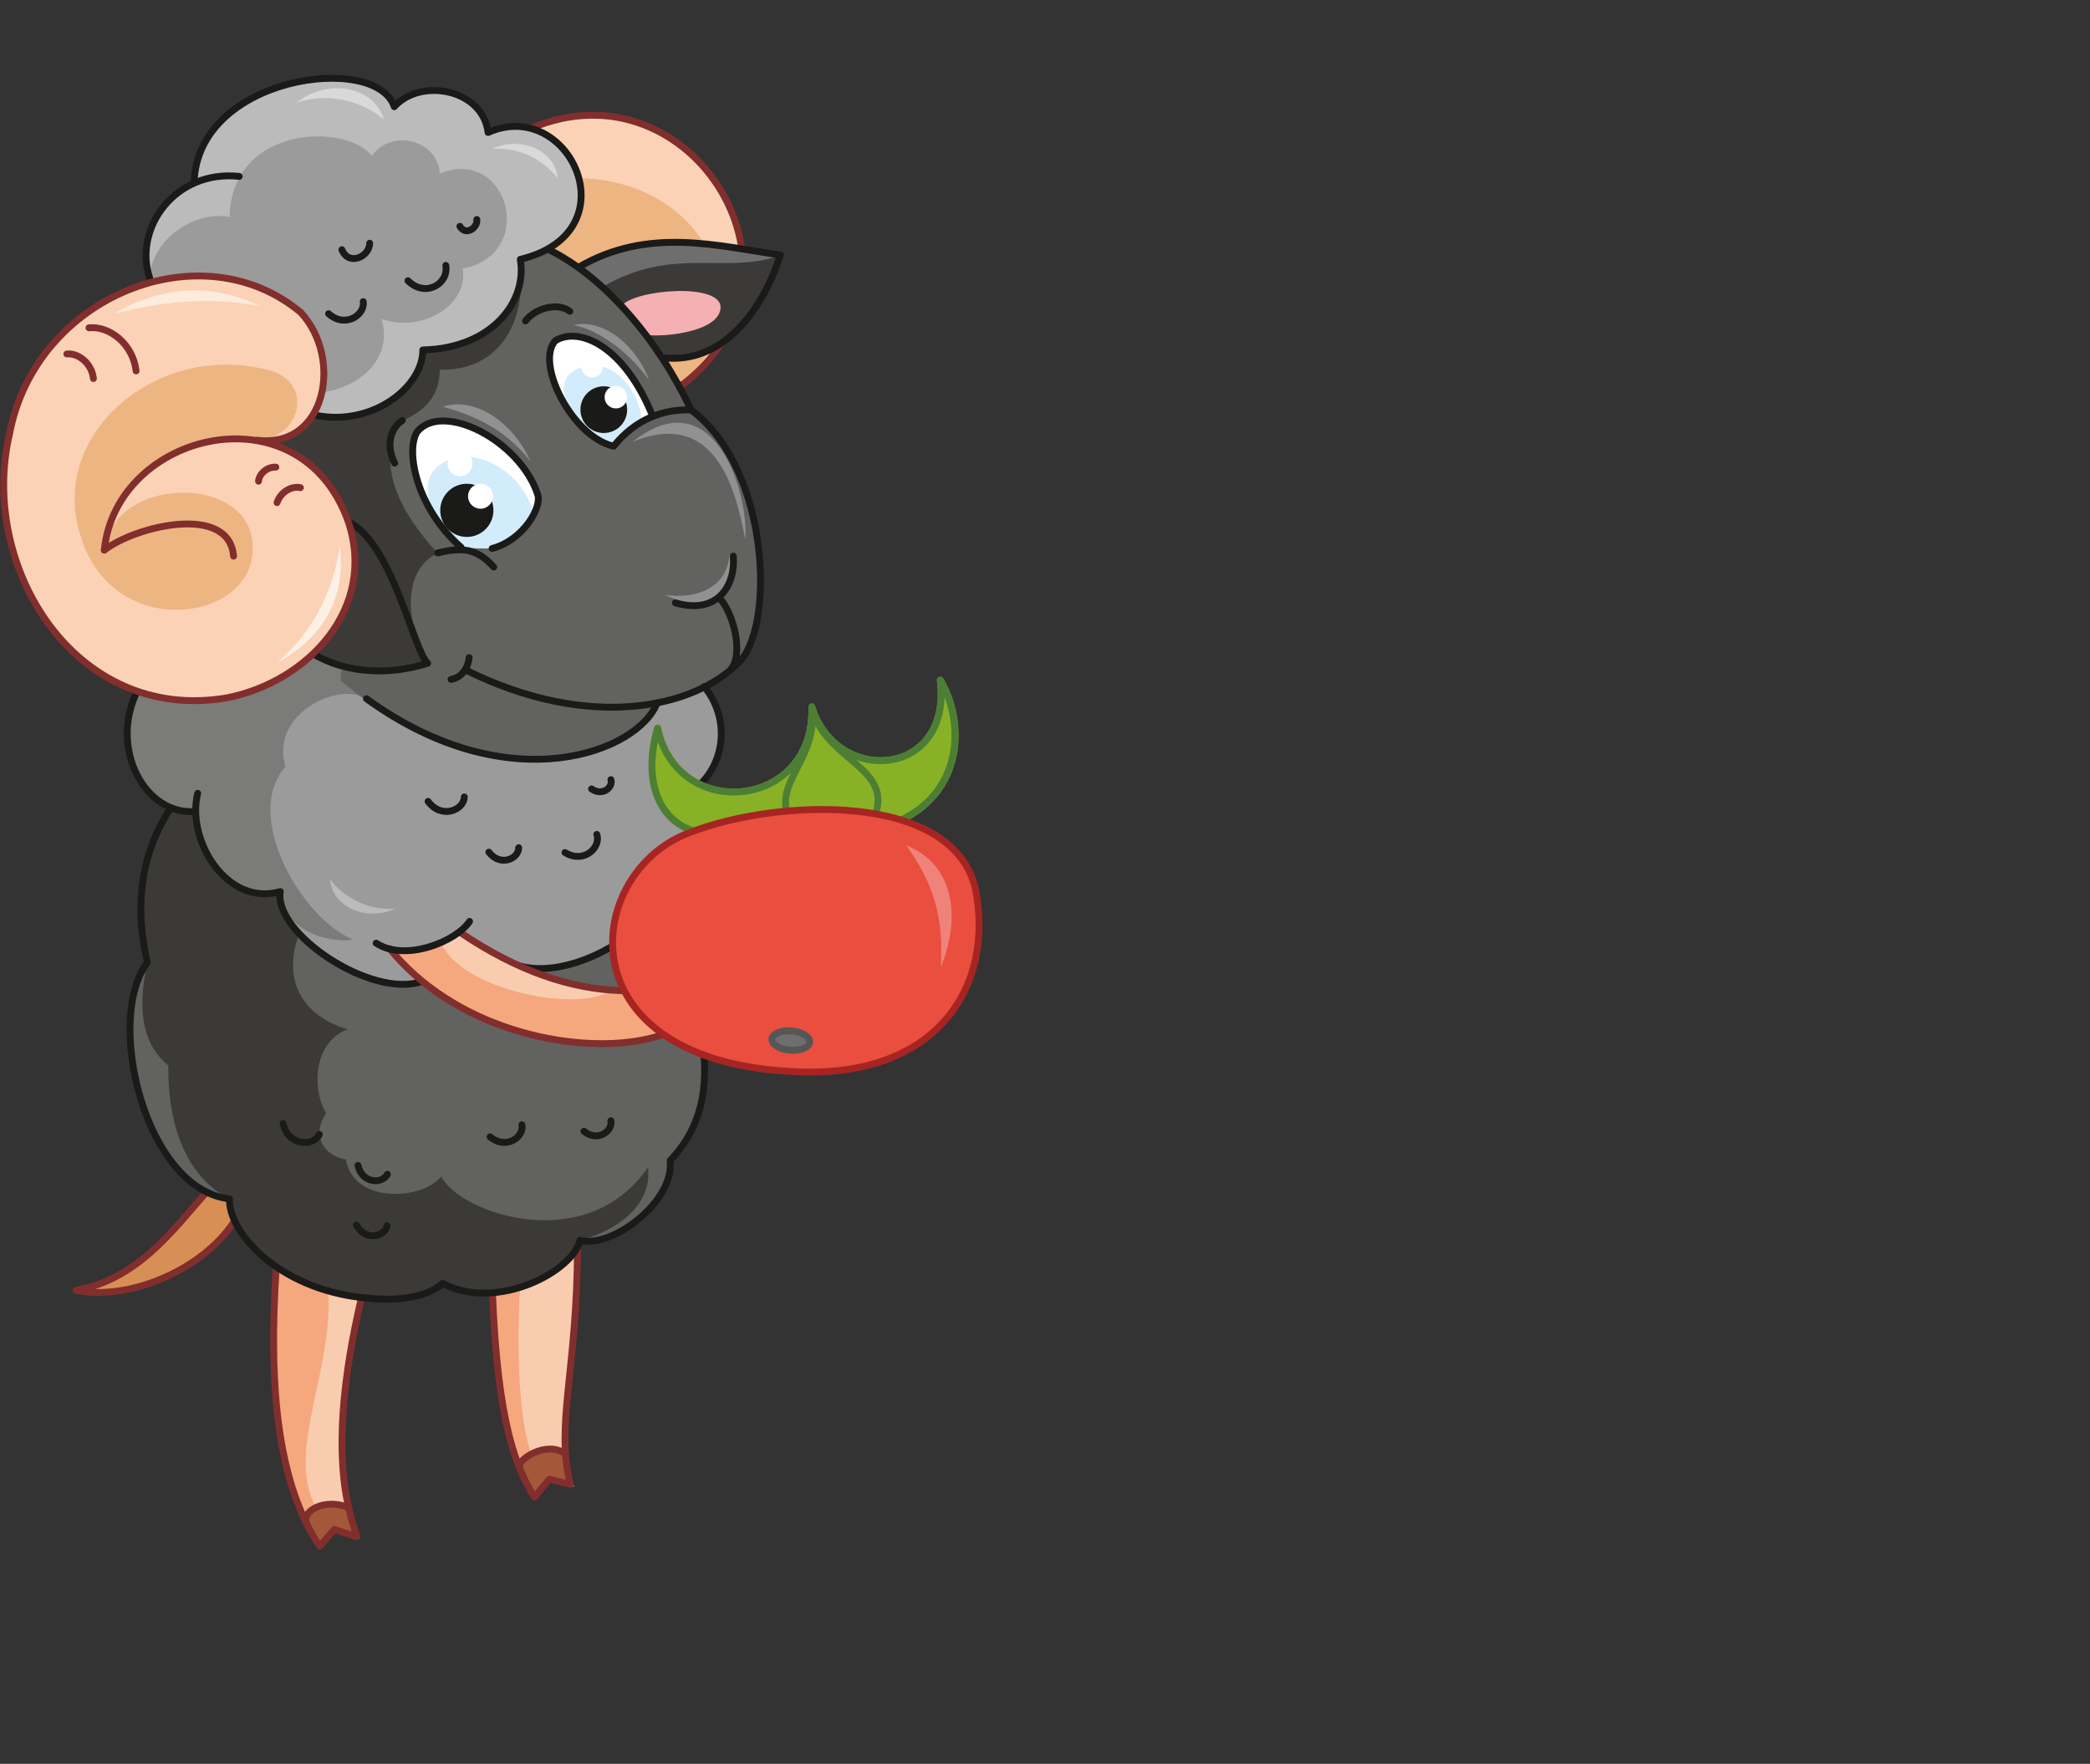 <?xml version="1.0" encoding="utf-8"?>
<!-- Generator: Adobe Illustrator 21.1.0, SVG Export Plug-In . SVG Version: 6.00 Build 0)  -->
<svg version="1.1" id="Layer_1" xmlns="http://www.w3.org/2000/svg" xmlns:xlink="http://www.w3.org/1999/xlink" x="0px" y="0px"
	 viewBox="0 0 519 438" style="enable-background:new 0 0 519 438;" xml:space="preserve">
<rect x="0" y="0" width="519" height="438" fill="#333333" stroke="none"/>
<style type="text/css">
	.st0{fill-rule:evenodd;clip-rule:evenodd;fill:#D88F55;}
	.st1{fill-rule:evenodd;clip-rule:evenodd;fill:#F5A87D;}
	.st2{fill-rule:evenodd;clip-rule:evenodd;fill:#FACCAF;}
	.st3{fill-rule:evenodd;clip-rule:evenodd;fill:#A35939;}
	.st4{fill-rule:evenodd;clip-rule:evenodd;fill:#626261;}
	.st5{fill-rule:evenodd;clip-rule:evenodd;fill:#3B3A39;}
	.st6{fill-rule:evenodd;clip-rule:evenodd;fill:#9B9B9B;}
	.st7{fill-rule:evenodd;clip-rule:evenodd;fill:#7B7B7A;}
	.st8{fill-rule:evenodd;clip-rule:evenodd;fill:#FBD2B6;}
	.st9{fill-rule:evenodd;clip-rule:evenodd;fill:#EDB581;}
	.st10{fill:none;stroke:#822E2D;stroke-width:1.702;stroke-linecap:round;stroke-linejoin:round;stroke-miterlimit:22.926;}
	.st11{fill-rule:evenodd;clip-rule:evenodd;fill:#BBBBBC;}
	.st12{fill-rule:evenodd;clip-rule:evenodd;fill:#6E6E6E;}
	.st13{fill-rule:evenodd;clip-rule:evenodd;fill:#F5B0B4;}
	.st14{fill-rule:evenodd;clip-rule:evenodd;fill:#919191;}
	.st15{fill:none;stroke:#1A1A18;stroke-width:1.702;stroke-linecap:round;stroke-linejoin:round;stroke-miterlimit:22.926;}
	.st16{fill-rule:evenodd;clip-rule:evenodd;fill:#FFFFFF;}
	.st17{fill-rule:evenodd;clip-rule:evenodd;fill:#D3ECFB;}
	.st18{fill-rule:evenodd;clip-rule:evenodd;fill:#1A1A18;}
	.st19{fill-rule:evenodd;clip-rule:evenodd;fill:#FDEBDB;}
	.st20{fill-rule:evenodd;clip-rule:evenodd;fill:#FDF1E7;}
	.st21{fill-rule:evenodd;clip-rule:evenodd;fill:#D8D9D9;}
	.st22{fill-rule:evenodd;clip-rule:evenodd;fill:#89B126;}
	.st23{fill:none;stroke:#6B9A2F;stroke-width:1.702;stroke-linecap:round;stroke-linejoin:round;stroke-miterlimit:22.926;}
	.st24{fill:none;stroke:#4C7F34;stroke-width:1.702;stroke-linecap:round;stroke-linejoin:round;stroke-miterlimit:22.926;}
	.st25{fill-rule:evenodd;clip-rule:evenodd;fill:#E94E3E;}
	.st26{fill:none;stroke:#A62522;stroke-width:1.702;stroke-linecap:round;stroke-linejoin:round;stroke-miterlimit:22.926;}
	.st27{fill:none;stroke:#575656;stroke-width:1.702;stroke-linecap:round;stroke-linejoin:round;stroke-miterlimit:22.926;}
	.st28{fill-rule:evenodd;clip-rule:evenodd;fill:#EF827B;}
</style>
<path class="st0" d="M58.1,303.4l-1.1-5.7l-5.7-1.7c-8.2,8.8-17.4,21.9-32.4,24.4C38.6,322.9,50.6,313.4,58.1,303.4z"/>
<path class="st1" d="M144,308.1l-21.6,13c1.3,33,6,43.4,10.4,50.7l3.7-4.5l5.2,1.3C136.7,351.9,143.9,339.1,144,308.1z"/>
<path class="st2" d="M144,308.1l-14.9,11.7c-1.4,30,1.9,45.3,7.3,47.5l6.2,1.9C136.8,356.4,143.9,339.1,144,308.1z"/>
<path class="st2" d="M90.4,319.5l-18.7-7.9c3.3,31.4-2.3,56.4,7.7,72.4l3.6-4.2l5.6,1.8C81.9,364.4,85.7,345.2,90.4,319.5z"/>
<path class="st1" d="M81.3,317.8l-12.7-3.2c-1.5,27.7-1,49.4,10.8,69.4l3.6-4.2C66.6,365.7,84.2,341.8,81.3,317.8z"/>
<path class="st3" d="M76,377.3c1.9-3.6,7-5.4,10.7-2.9c0.6,2.6,1.1,4.8,2,7l-5.6-1.8l-3.6,4.2C77.9,381.9,77.5,380.2,76,377.3z"/>
<path class="st4" d="M57,297.7c-20.8-0.6-31-44.7-20.4-58.7c1.3-11.1-0.2-30.7,5.8-38.4l129,7.8c4.3,5.1,6.1,12.6,6.8,21.3
	c-7,8.5-11.7,17.6-14.1,27.2l5.2,0.3l5.6,4.7c1.6,13.3-3.2,21.4-8.4,26.2c1.2,10-11.5,20.2-22.4,19.8c-1.6,7.6-21.9,12.5-34.1,10.7
	C93.4,325.6,62.9,315.6,57,297.7z"/>
<path class="st5" d="M57,297.7c-11.4-5.8-15.4-19.5-15.2-33.1c-6-5-8-12.9-5.2-25.5c-4.8-9.4,0.1-31.1,5.8-38.4l6.2,0.9L76,225.1
	l-1.7,6.7c-4.6,12.6,1.7,20.7,12,23.8c-8.7,3.3-8.8,15.2-5.3,20.8c-3.8,5.6-0.5,10.7,4.9,11.5c1.9,11.2,19.1,10.1,23.7,4.2
	c4.1,8.9,35.8,20.3,51.3-2.2c1.2,9.5-8,15.8-16.9,18.1c-1.5,7.2-21.4,18.5-34.1,10.7C96.5,330.9,56.7,316.1,57,297.7z"/>
<path class="st6" d="M175.1,170.5L67,145.9l-33.1,25.9c-3.2,14,1.7,17.1,7.5,23.6l2.7,0.9c6.7,2.4,3.2-0.2,4.4,5.2l21.1,19.8
	c-0.9,8.8,17.8,25.8,35.2,22.3c13.1-1.9,21.3,3.2,22.6-4.5c20.2,6.2,51.1-16.4,42.3-41.6C179.1,193.4,182.8,180.2,175.1,170.5z"/>
<path class="st7" d="M67,145.9l-33.1,25.9c-7.1,11.9,0.4,29.9,14.6,29.7c0.9,12.7,9.3,21.8,21.1,19.8c0.9,11.2,14.3,12.9,18.1,12
	c-12.6-4.9-27.7-30.8-16.8-42.9C66.8,177.1,84.6,169,91,173.6C81.6,164.1,87.9,162.6,67,145.9z"/>
<path class="st8" d="M168.8,96l-39.4-31.6l2.5-32.5C172.1,14.7,205.5,69.3,168.8,96z"/>
<path class="st9" d="M168.8,96l-46.9-18.1l2.4-30.5C170.1,32.3,194.1,74.8,168.8,96z"/>
<path class="st4" d="M163.3,174.5c-8.9,14-41.2,26.2-78.7-5.5l1.3-18c8.4-20.1-5.9-39.7-22.3-41.6c6,1.1,10.5-0.8,13.7-5.8L117.8,52
	l18.4,9.7c14,6.8,27.5,22.7,35.5,39.9c20,14.9,20.7,54.6,11.8,62.7C179,169.1,172,172.8,163.3,174.5z"/>
<path class="st5" d="M106.2,164.8c-10.6,2.9-20.2,2.9-28.2-2.2l7.8-11.6c8.4-20.1-5.9-39.7-22.3-41.6c6,1.1,10.5-0.8,13.7-5.8
	l52-39.1c1.9,17.1-6.4,27.7-20,27.3c0,6.7-3.9,10.3-9.3,12.7c-7.1,10.7-0.4,22.9,8.8,32.9C101.5,140.6,99.3,151.4,106.2,164.8z"/>
<path class="st10" d="M131.8,31.9c40.2-17.2,73.7,37.4,36.9,64.2"/>
<path class="st11" d="M105,86.9c-1.5,9.8-8.5,17.3-26.7,16.2c5.4-21.4-2.9-36.8-41.1-34c-1.2-11.3,1.2-18.3,11-23.5
	c0.6-26.7,45.2-32.6,49.7-19c6.2-8.4,23.3-5.4,23.3,6.4c20.2-9,36,24.8,8,31.5C131,74.8,122.2,86.6,105,86.9z"/>
<path class="st6" d="M94.7,79.2c3.2,9.5-5.6,19.5-21.2,18.5C78.1,79.4,70,71.6,37.2,74c-2.4-13.9,11.2-22,19.8-20.1
	c0.5-22.9,29.1-23.4,35.3-15.2c5.4-7.2,16.6-3.5,16.9,4.4c17-6.9,24.4,20,5.7,23.6C116.4,75.5,105.2,82.8,94.7,79.2z"/>
<path class="st12" d="M164.5,88.8c-6.1-9.3-13-16.7-20.7-22.4c17.6-10.3,34.8-5.2,50.2-3.1C189.9,75.9,180.3,90.9,164.5,88.8z"/>
<path class="st5" d="M164.5,88.8c-6.1-9.3-7.1-11.9-14.8-17.6c17.6-10.3,30.9-2.8,44.3-7.9C189.9,75.9,180.3,90.9,164.5,88.8z"/>
<path class="st13" d="M159.5,82.6l-5.1-6.6c2.7-4.1,25.6-6.1,24.5,0.8C177.9,83.6,158.9,84.1,159.5,82.6z"/>
<path class="st11" d="M98.2,225.6c-6.5,0.6-12.6-2.5-16.3-7.3C82.7,225.8,91.6,228.8,98.2,225.6z"/>
<path class="st14" d="M161.2,94.4c-2.8-7.8-10.7-15.4-18.8-13.7C149.6,82.1,157,88.5,161.2,94.4z M131.7,114.5
	c-5.7-7.1-12.1-10.8-21.7-13.5C117.9,98.4,127.4,104.8,131.7,114.5z M165.1,147.7c9.3,1.4,15.9-3,16-10.2
	C183.1,148.2,176.4,153.1,165.1,147.7z M185.1,134c-2.1-10.2-6.4-33.1-28-24.3C177.2,93.8,185.9,122.1,185.1,134z"/>
<path class="st8" d="M63.5,109.4c7.8-0.6,19.5,9.1,23,20.2c7.1,21.4-9.9,39.7-30.2,43.7c-37.9,6.4-61.7-32.9-53.9-65.7
	c6.5-34.2,47.7-50.6,72.3-30C85,88.9,81,111.6,63.5,109.4z"/>
<path class="st9" d="M63.5,109.4c-20.6-3-36.6,13.2-37.5,27.2c2-19.4,39.6-19.2,36.6,1.7c-2.3,16.6-35.9,20.6-43-6.6
	C12.7,106.5,40.6,84,68,92.3C77.8,95.9,74.5,109,63.5,109.4z"/>
<path class="st15" d="M48.2,45.5c0.6-26.7,45.2-32.6,49.7-19c6.6-7.3,22-4.4,23.3,6.4c20.2-9,36,24.8,8,31.5
	c1.8,10.4-7,22.1-24.2,22.5 M105,86.9c0,9.3-12.7,19.1-26.7,16.2 M37.2,69.1C33,56.8,43.4,42.1,59.4,43.8"/>
<path class="st3" d="M141.2,361.3c-5.7-2.3-9.5-0.1-12.4,2.8c1.1,4.2,2.5,5.6,3.9,7.8l3.7-4.5l5.2,1.3
	C141.5,365.9,141.3,364.7,141.2,361.3z"/>
<path class="st16" d="M122.2,136.2l-7.7-0.2c-11.1-9.7-13.9-24-10.9-28.7c6.3-7.6,25.4,2.1,29.9,15.5
	C134.6,125.9,129.9,134.2,122.2,136.2z"/>
<path class="st17" d="M108.6,115.9c7.6-6.6,21.7,0.7,24,12.2l-4.4,5.1l-6.1,3l-7.7-0.2C110.1,133.9,102.2,121.2,108.6,115.9z"/>
<path class="st10" d="M68.6,314.6c-1.9,28.7,0,53.2,10.8,69.4l3.6-4.2l5.6,1.8c-1.1-4.6-8.3-18.9,1.1-59.1"/>
<path class="st16" d="M162.1,103.4l0.8-0.3c-4.2,1.3-7.1,3.5-10.4,7.7c-10.2-2.2-19.6-20.6-14.5-26.2C143.6,81,155,85.8,162.1,103.4
	z"/>
<path class="st10" d="M122.3,321.1c1.3,33,6,43.4,10.4,50.7l3.7-4.5l5.2,1.3c-3.7-15.1,1.7-27.9,1.8-58.9"/>
<path class="st10" d="M51.3,296c-8.1,9.1-17,21.7-32.4,24.4c13.1,2.7,31.3-5,39.2-17"/>
<path class="st17" d="M141.2,93.1c7.6-6.6,17.3,1.3,18.2,11.4l-7.1,6.3C145.9,111.3,136.6,98.1,141.2,93.1z"/>
<path class="st15" d="M128.5,239.7c16.9,5.4,50.1-16.9,41.2-42.1c9.2-4.2,13-17.4,5.2-27.1 M69.6,221.4
	c-1.7,10.4,22.7,26.7,35.2,22.3 M48.6,201.5c-12.6,1.1-21.5-15.6-14.6-29.7 M90.5,322.3C68.6,320,56.6,305.6,57,297.7
	c-21-2.3-31.1-44.6-20.4-58.7c-2.4-10.2-3.3-24.5,5.8-38.4 M174.6,259.9c1.6,13.3-2.1,21.9-8.2,28.3c1.2,10-14.3,21.9-22.4,19.8
	c-1.6,7.6-20.5,17.8-34.1,10.7c-4.6,4.1-13.6,4.4-19.4,3.5 M49.1,197c-2.9,11.3,7,28.2,20.5,24.4"/>
<path class="st2" d="M154.8,245.5c-12.6,0.5-26.2-4.2-40.6-14c-4.9,4-10.7,5.4-17.3,4.2c21.6,26.6,65.3,28.6,75.9,16.3L154.8,245.5z
	"/>
<path class="st1" d="M151.8,245.9c-8,5.7-37.1,0.1-42.3-11.8l-5.5,1.9l-7.1-0.3c21.6,25,56.6,26.8,68.1,21.2l-7.5-7.2l-2.5-4.2
	L151.8,245.9z"/>
<path class="st10" d="M96.8,235.6c21.6,26.6,65.3,28.6,75.9,16.3l-10.5,1.3"/>
<ellipse transform="matrix(1 -2.156819e-02 2.156819e-02 1 -2.706 2.53)" class="st18" cx="115.9" cy="126.7" rx="6.6" ry="6.6"/>
<ellipse transform="matrix(1 -2.143559e-02 2.143559e-02 1 -2.614 2.586)" class="st16" cx="119.3" cy="123.2" rx="3.1" ry="3.1"/>
<ellipse transform="matrix(1 -2.142179e-02 2.142179e-02 1 -2.44 2.473)" class="st16" cx="114.2" cy="115.1" rx="3.1" ry="3.1"/>
<ellipse transform="matrix(1 -2.091485e-02 2.091485e-02 1 -1.871 3.093)" class="st16" cx="147" cy="91" rx="2.7" ry="2.7"/>
<ellipse transform="matrix(1 -2.153742e-02 2.153742e-02 1 -2.155 3.251)" class="st18" cx="149.9" cy="101.7" rx="5.8" ry="5.8"/>
<ellipse transform="matrix(1 -2.158319e-02 2.158319e-02 1 -2.092 3.322)" class="st16" cx="152.9" cy="98.6" rx="2.8" ry="2.8"/>
<path class="st10" d="M33.8,92.1c-0.8-6.7-6.6-11.2-11.7-10.7"/>
<path class="st10" d="M23.2,94c-0.4-3.8-3.8-6.4-6.6-6.1"/>
<path class="st10" d="M25.9,136.6c7.8-6,31-11.6,32.1,1.5"/>
<path class="st10" d="M76.2,378.4c-1.6-3.2,4.6-6.5,10.4-4"/>
<path class="st10" d="M129,364.4c-0.7-1.9,6.7-6.8,11.4-3.4"/>
<path class="st15" d="M99.9,104.4c-3.3,2.2-3.9,6.7-1.9,10.6 M171.7,101.8c-7.1-0.3-14,2.4-19.3,9c-10.2-2.2-19.6-20.6-14.5-26.2
	c5.9-3.6,17.1,1.2,24.2,18.8 M141.5,77.3c-3-2.3-8.6-0.8-11,2.4 M122.6,140.8c-4.3-4.8-8.1-4.9-13.9-3.5 M78,162.5
	c7.7,4.5,18.2,5.4,28.2,2.2c-3.6-3.3-8.6-29.5-19.6-35.1 M163.2,174.5c-4.5,12-36.5,24.9-72.2-1 M178.5,148.3
	c4,4.3,6.2,14.7,2.8,18.1 M167.7,149.7c10.7,3.1,15-4.6,14.4-11.6 M114.5,135.9c-11.1-9.7-13.9-24-10.9-28.7
	c6.3-7.6,25.4,2.1,29.9,15.5c1.2,3.2-3.6,11.5-11.3,13.5 M136.1,61.9c14,6.8,27.5,22.7,35.5,39.9c20,14.9,20.7,54.6,11.8,62.7
	c-10.9,11.3-37.1,17.2-67.9,1.8 M112,168.7c2.5-0.4,4.2-2.6,4.5-5.4 M143.6,66.4c17.6-10.3,34.8-5.2,50.2-3.1
	c-4,12.5-13.6,27.5-29.5,25.5"/>
<path class="st19" d="M64.9,76.1c-11.6-2.3-23.2-1.6-36.6,1.8C40.8,70.6,53,70.4,64.9,76.1z"/>
<path class="st20" d="M68.8,164.6c8.6-7.6,13.7-16.7,15.6-29C86.1,150.2,78.6,159.2,68.8,164.6z"/>
<path class="st10" d="M68.5,116c-2.4-0.1-4.2,1.9-4.3,3.5"/>
<path class="st10" d="M74.6,121.1c-2.1-0.5-4.9,1-5.8,3.7"/>
<path class="st21" d="M73.6,25.5c7.7-2.6,16-0.6,21.8,4.2C92.5,20.8,80.8,19.7,73.6,25.5z M122.2,37c6.5-0.6,12.6,2.5,16.3,7.3
	C137.7,36.8,128.8,33.8,122.2,37z"/>
<path class="st22" d="M221.4,204.7l-48,2c-9.2-2.2-14.1-11.9-10.1-25.9c4.9,23.5,39.1,20.2,38.3-5.2c6.2,19.7,34.9,17.5,31.9-6.7
	C239.6,179.1,239.8,197.5,221.4,204.7z"/>
<path class="st23" d="M221.4,204.7l-48,2c-9.2-2.2-14.1-11.9-10.1-25.9c4.9,23.5,39.1,20.2,38.3-5.2c6.2,19.7,34.9,17.5,31.9-6.7
	C239.6,179.1,239.8,197.5,221.4,204.7z"/>
<path class="st10" d="M154.3,246c-12.4-0.4-25.6-4.7-40.1-14.5"/>
<path class="st24" d="M195.7,202.7c-3.3-8.9,7.5-14.3,5.9-27.2c2.9,13.6,21.3,14.9,15.2,28.1"/>
<path class="st24" d="M173.4,206.7c-9.2-2.2-14.1-11.9-10.1-25.9c4.9,23.5,39.1,20.2,38.3-5.2c6.2,19.7,34.9,17.5,31.9-6.7
	c6,10.2,6.2,28.7-12.1,35.8"/>
<path class="st25" d="M171.4,206.7c21.9-8.5,65.1-10.1,70.8,13.9c4.9,24.1-9.3,48.2-47,45.4C139.5,262.3,145,216.3,171.4,206.7z"/>
<path class="st26" d="M171.4,206.7c21.9-8.5,65.1-10.1,70.8,13.9c4.9,24.1-9.3,48.2-47,45.4C139.5,262.3,145,216.3,171.4,206.7z"/>
<ellipse transform="matrix(8.369383e-02 -0.997 0.997 8.369383e-02 -77.764 432.37)" class="st12" cx="196.2" cy="258.5" rx="2.4" ry="4.7"/>
<ellipse transform="matrix(8.369015e-02 -0.997 0.997 8.369015e-02 -77.764 432.371)" class="st27" cx="196.2" cy="258.5" rx="2.4" ry="4.7"/>
<path class="st28" d="M233.6,240.2c0.7-11.4-1.2-20.2-8.6-30.3C237.8,215,238.3,229.1,233.6,240.2z"/>
<path class="st10" d="M25.9,136.6c2.9-29.3,48.7-40.7,60.6-7c7.1,21.4-9.9,39.7-30.2,43.7c-37.9,6.4-61.7-32.9-53.9-65.7
	c6.5-34.2,47.7-50.6,72.3-30c10.5,11.3,6.4,33.9-11,31.7"/>
<path class="st15" d="M101.3,69.7c4.3,4.3,10.2,0.8,9.4-3.8 M84.9,62c1.7,4.2,6.9,1.7,6.9-1.6 M81.6,77.9c4.1,3.7,9.1,0.3,8.6-3
	 M70.3,279c1.2,5.6,7.5,5.8,9,2.7 M88.5,304.2c2.2,4.1,7.1,2.9,7.6,0.2 M88.9,289.4c1,4.5,6,4.7,7.3,2.2 M145,280.9
	c3.3,2.8,7.2,0,6.7-2.6 M146.9,195.9c2.7,1.9,5.4-0.4,4.8-2.3 M140.3,211.7c4.7,2.9,9-1.3,7.9-4.5 M121.4,211.6
	c2.8,3.7,7.4,1.7,7.4-1.1 M106.3,199c3.3,4.5,8.9,2.2,9-1.1 M116.6,228.8c-3.2,4.9-15.9,10.2-23.2,5.4 M114.2,56.2
	c1.5,2.5,4.5,0.3,4.2-1.7 M121.7,282.3c3.9,3.3,8.5,0.1,7.9-3"/>
</svg>
